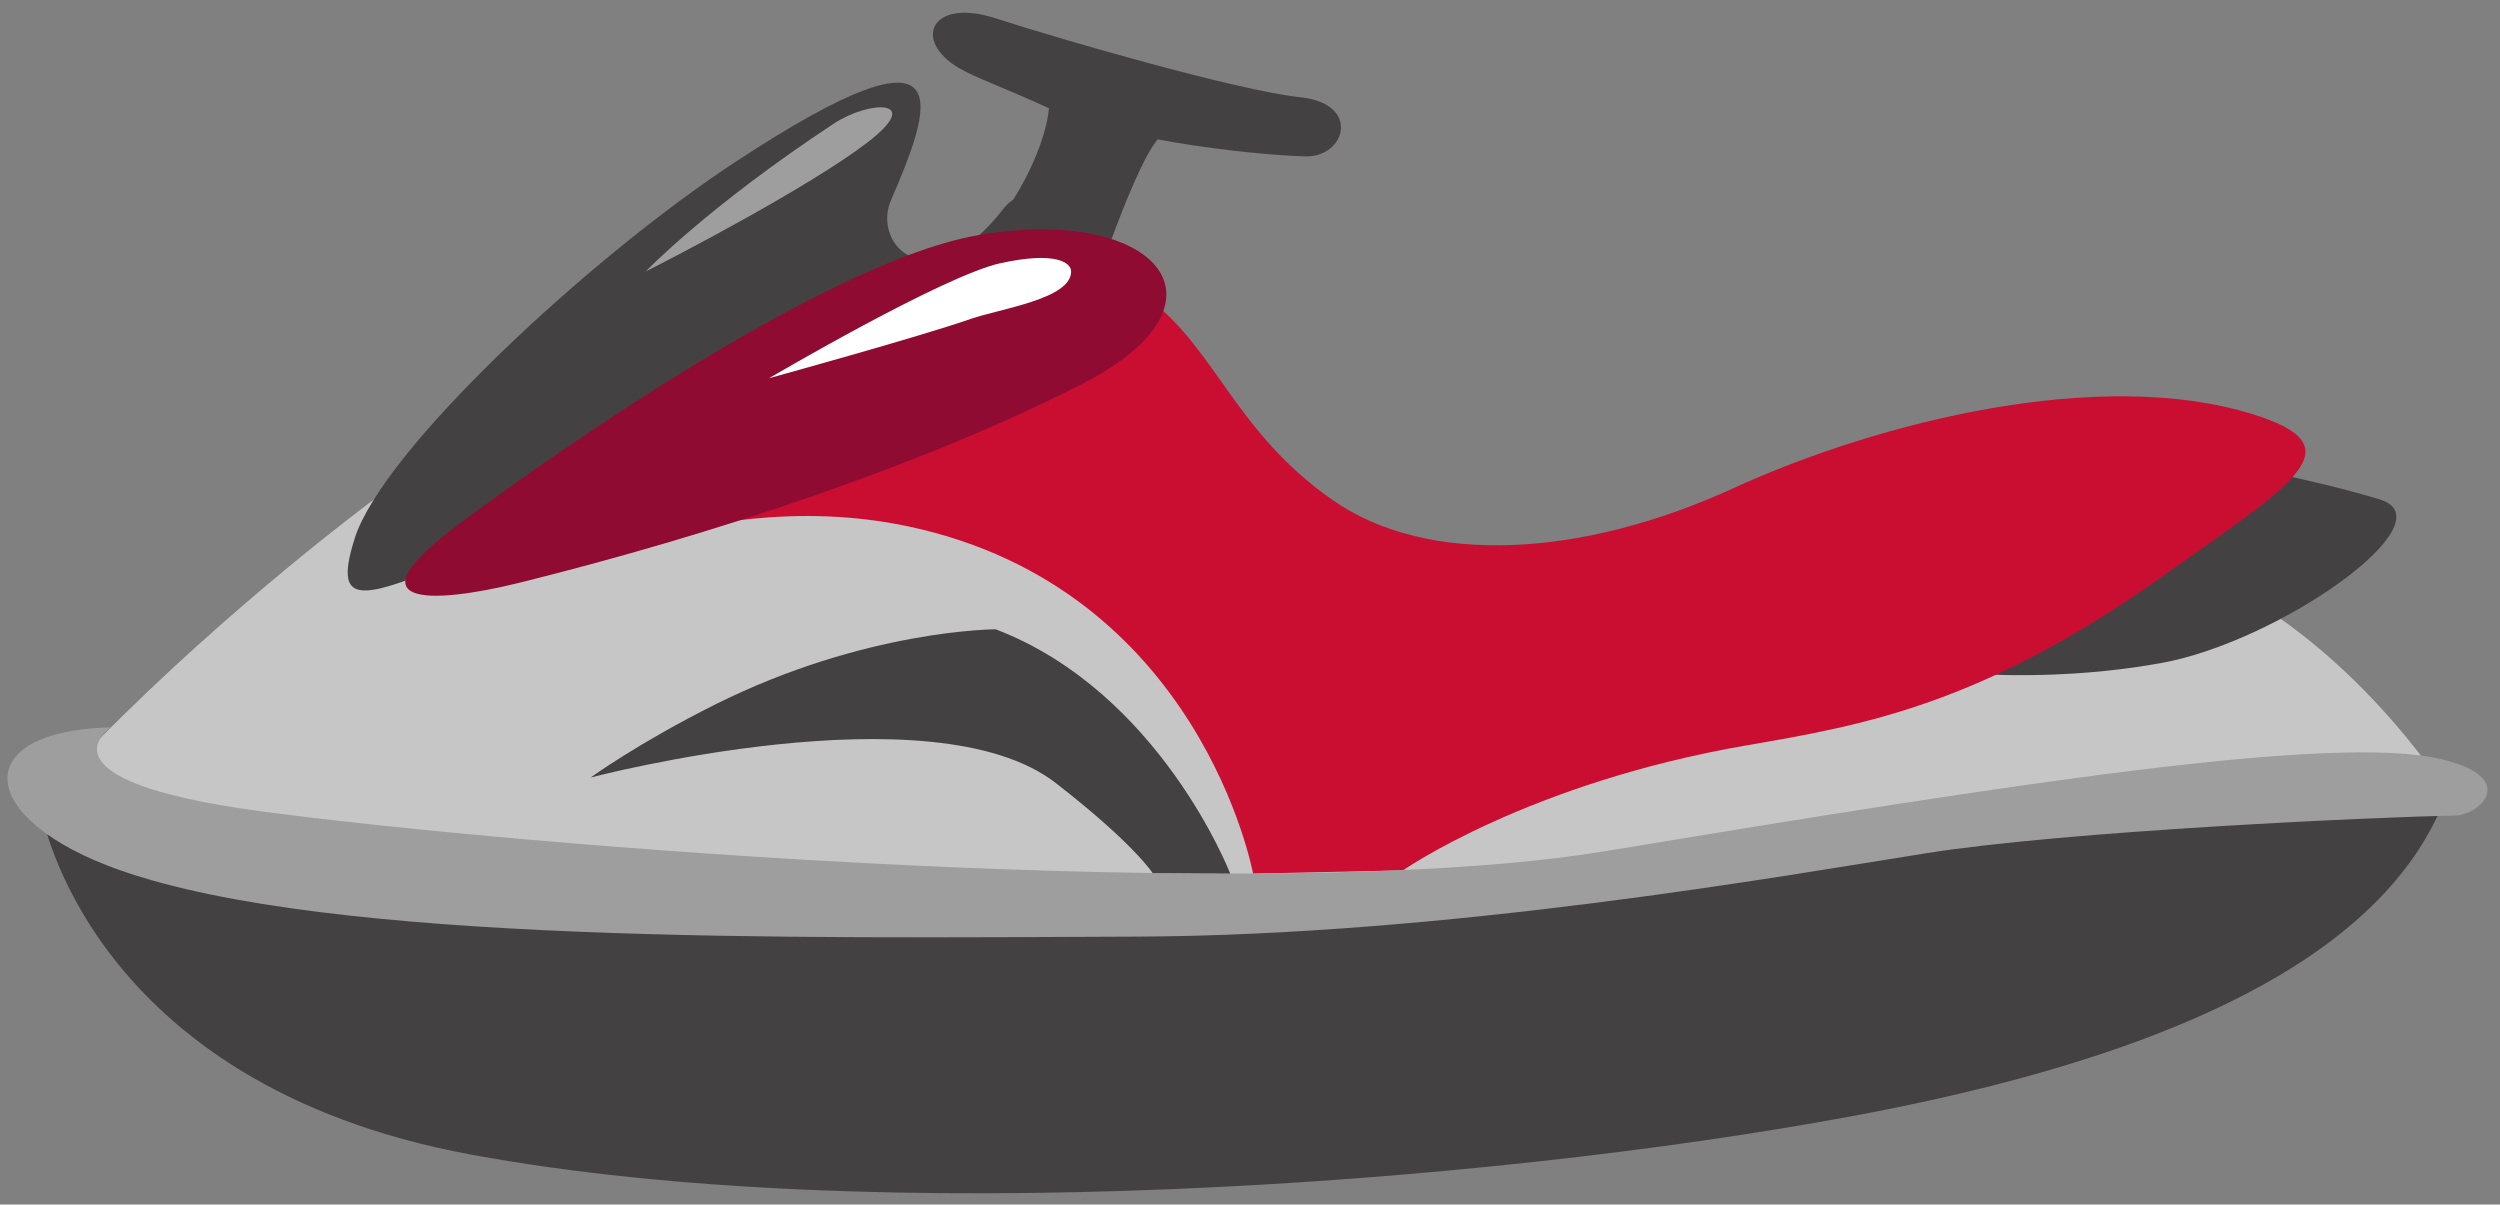 <?xml version="1.0" encoding="UTF-8"?>
<svg width="110px" height="53px" viewBox="0 0 110 53" version="1.1" xmlns="http://www.w3.org/2000/svg" xmlns:xlink="http://www.w3.org/1999/xlink">
    <rect x="0" y="0" width="110" height="53" fill="#808080" stroke="none"/>
    <!-- Generator: Sketch 53.1 (72631) - https://sketchapp.com -->
    <title>Group 15</title>
    <desc>Created with Sketch.</desc>
    <g id="Page-1" stroke="none" stroke-width="1" fill="none" fill-rule="evenodd">
        <g id="Group-15" transform="translate(0.329, 0.56)">
            <path d="M16.126,21.415 C16.126,21.415 9.855,26.045 3.957,32.047 C-1.634,37.735 6.772,38.421 14.969,39.394 C28.324,40.978 59.001,41.566 73.783,38.68 C84.057,36.674 107.694,34.845 107.694,34.845 C107.694,34.845 103.689,28.066 96.899,24.824 C90.11,21.581 93.098,22.278 87.938,24.535 C82.777,26.792 70.349,31.622 62.848,27.513 C55.347,23.405 45.052,19.085 40.965,18.118 C36.878,17.151 20.265,19.85 16.126,21.415" id="Fill-155" fill="#C6C6C6"></path>
            <path d="M32.051,6.549 C25.539,10.824 16.5,19.265 15.278,23.128 C14.054,26.991 16.409,25.392 23.439,22.599 C28.451,20.608 45.027,17.636 46.995,14.588 C48.23,12.674 45.671,6.256 43.83,8.617 C40.547,12.827 38.026,10.221 38.872,8.256 C40.586,4.278 42.316,-0.19 32.051,6.549" id="Fill-156" fill="#444143"></path>
            <path d="M43.481,0.247 C40.627,-0.681 39.814,1.224 41.856,2.429 C42.602,2.87 43.866,3.298 45.824,4.204 C45.67,6.045 43.939,9.579 41.698,10.865 C39.458,12.15 47.368,13.473 47.368,13.473 C47.368,13.473 49.428,6.979 50.61,5.572 C52.477,5.934 55.341,6.274 57.106,6.322 C58.872,6.371 59.585,4 56.874,3.717 C54.163,3.434 46.316,1.169 43.481,0.247" id="Fill-157" fill="#444143"></path>
            <path d="M96.899,19.693 C96.899,19.693 101.266,20.467 104.378,21.414 C107.491,22.361 99.985,27.663 94.787,28.609 C88.209,29.806 82.406,28.635 82.406,28.635 L96.899,19.693 Z" id="Fill-158" fill="#444143"></path>
            <path d="M20.413,24.11 C20.413,24.11 19.755,22.485 26.219,20.766 C29.046,20.013 34.671,17.299 36.806,14.831 C42.284,8.497 47.199,10.335 50.186,12.57 C53.174,14.805 53.999,18.414 58.265,21.414 C62.53,24.414 69.384,23.92 75.901,20.938 C82.42,17.955 92.096,15.595 98.753,17.653 C103.423,19.097 100.657,20.656 94.787,24.823 C86.851,30.456 81.625,31.357 76.541,32.232 C66.913,33.888 61.402,37.735 61.402,37.735 L54.806,37.878 C54.806,37.878 52.5,25.324 39.624,22.599 C29.933,20.548 21.839,26.237 20.413,24.11" id="Fill-159" fill="#C90E32"></path>
            <path d="M1.486,35.129 C1.486,35.129 3.472,47.115 20.394,50.242 C38.123,53.518 64.844,51.575 81.124,48.558 C100.159,45.03 105.81,39.034 107.507,33.888 C97.443,33.888 90.961,34.478 81.124,36.073 C75.595,36.97 67.326,38.893 58.056,39.652 C39.414,41.179 14.557,40.013 1.486,35.129" id="Fill-160" fill="#444143"></path>
            <path d="M4.558,31.442 C4.558,31.442 0.961,33.761 11.096,35.129 C22.424,36.658 55.507,39.337 70.318,36.888 C88.282,33.919 102.354,31.72 107.079,32.841 C110.547,33.664 108.777,35.304 107.696,35.324 C104.173,35.39 90.633,35.999 84.432,36.981 C78.231,37.963 63.405,40.596 49.698,40.651 C34.367,40.713 14.201,40.978 4.966,37.734 C-1.415,35.494 -1.748,31.59 4.558,31.442" id="Fill-161" fill="#9E9E9E"></path>
            <path d="M19.927,22.454 C19.927,22.454 34.99,11.095 42.766,9.777 C50.54,8.458 54.283,12.733 47.32,16.313 C40.356,19.893 30.913,23.001 22.548,25.075 C18.539,26.068 14.963,26.121 19.927,22.454" id="Fill-162" fill="#8F0B32"></path>
            <path d="M28.087,11.38 C28.087,11.38 30.785,8.555 36.365,4.875 C37.914,3.854 40.356,3.767 37.855,5.695 C35.353,7.624 29.397,10.729 28.087,11.38" id="Fill-163" fill="#9E9E9E"></path>
            <path d="M33.508,16.082 C33.508,16.082 41.183,11.567 43.692,11.02 C46.133,10.486 46.797,10.999 46.8,11.381 C46.813,12.598 43.675,13.02 42.381,13.473 C40.154,14.25 33.508,16.082 33.508,16.082" id="Fill-164" fill="#FFFFFF"></path>
            <path d="M43.482,27.129 C43.482,27.129 37.764,27.129 31.144,30.435 C27.767,32.121 25.659,33.651 25.659,33.651 C25.659,33.651 40.704,29.691 46.118,33.888 C49.557,36.554 50.385,37.853 50.385,37.853 L53.8,37.878 C53.8,37.878 50.718,29.899 43.482,27.129" id="Fill-165" fill="#444143"></path>
        </g>
    </g>
</svg>